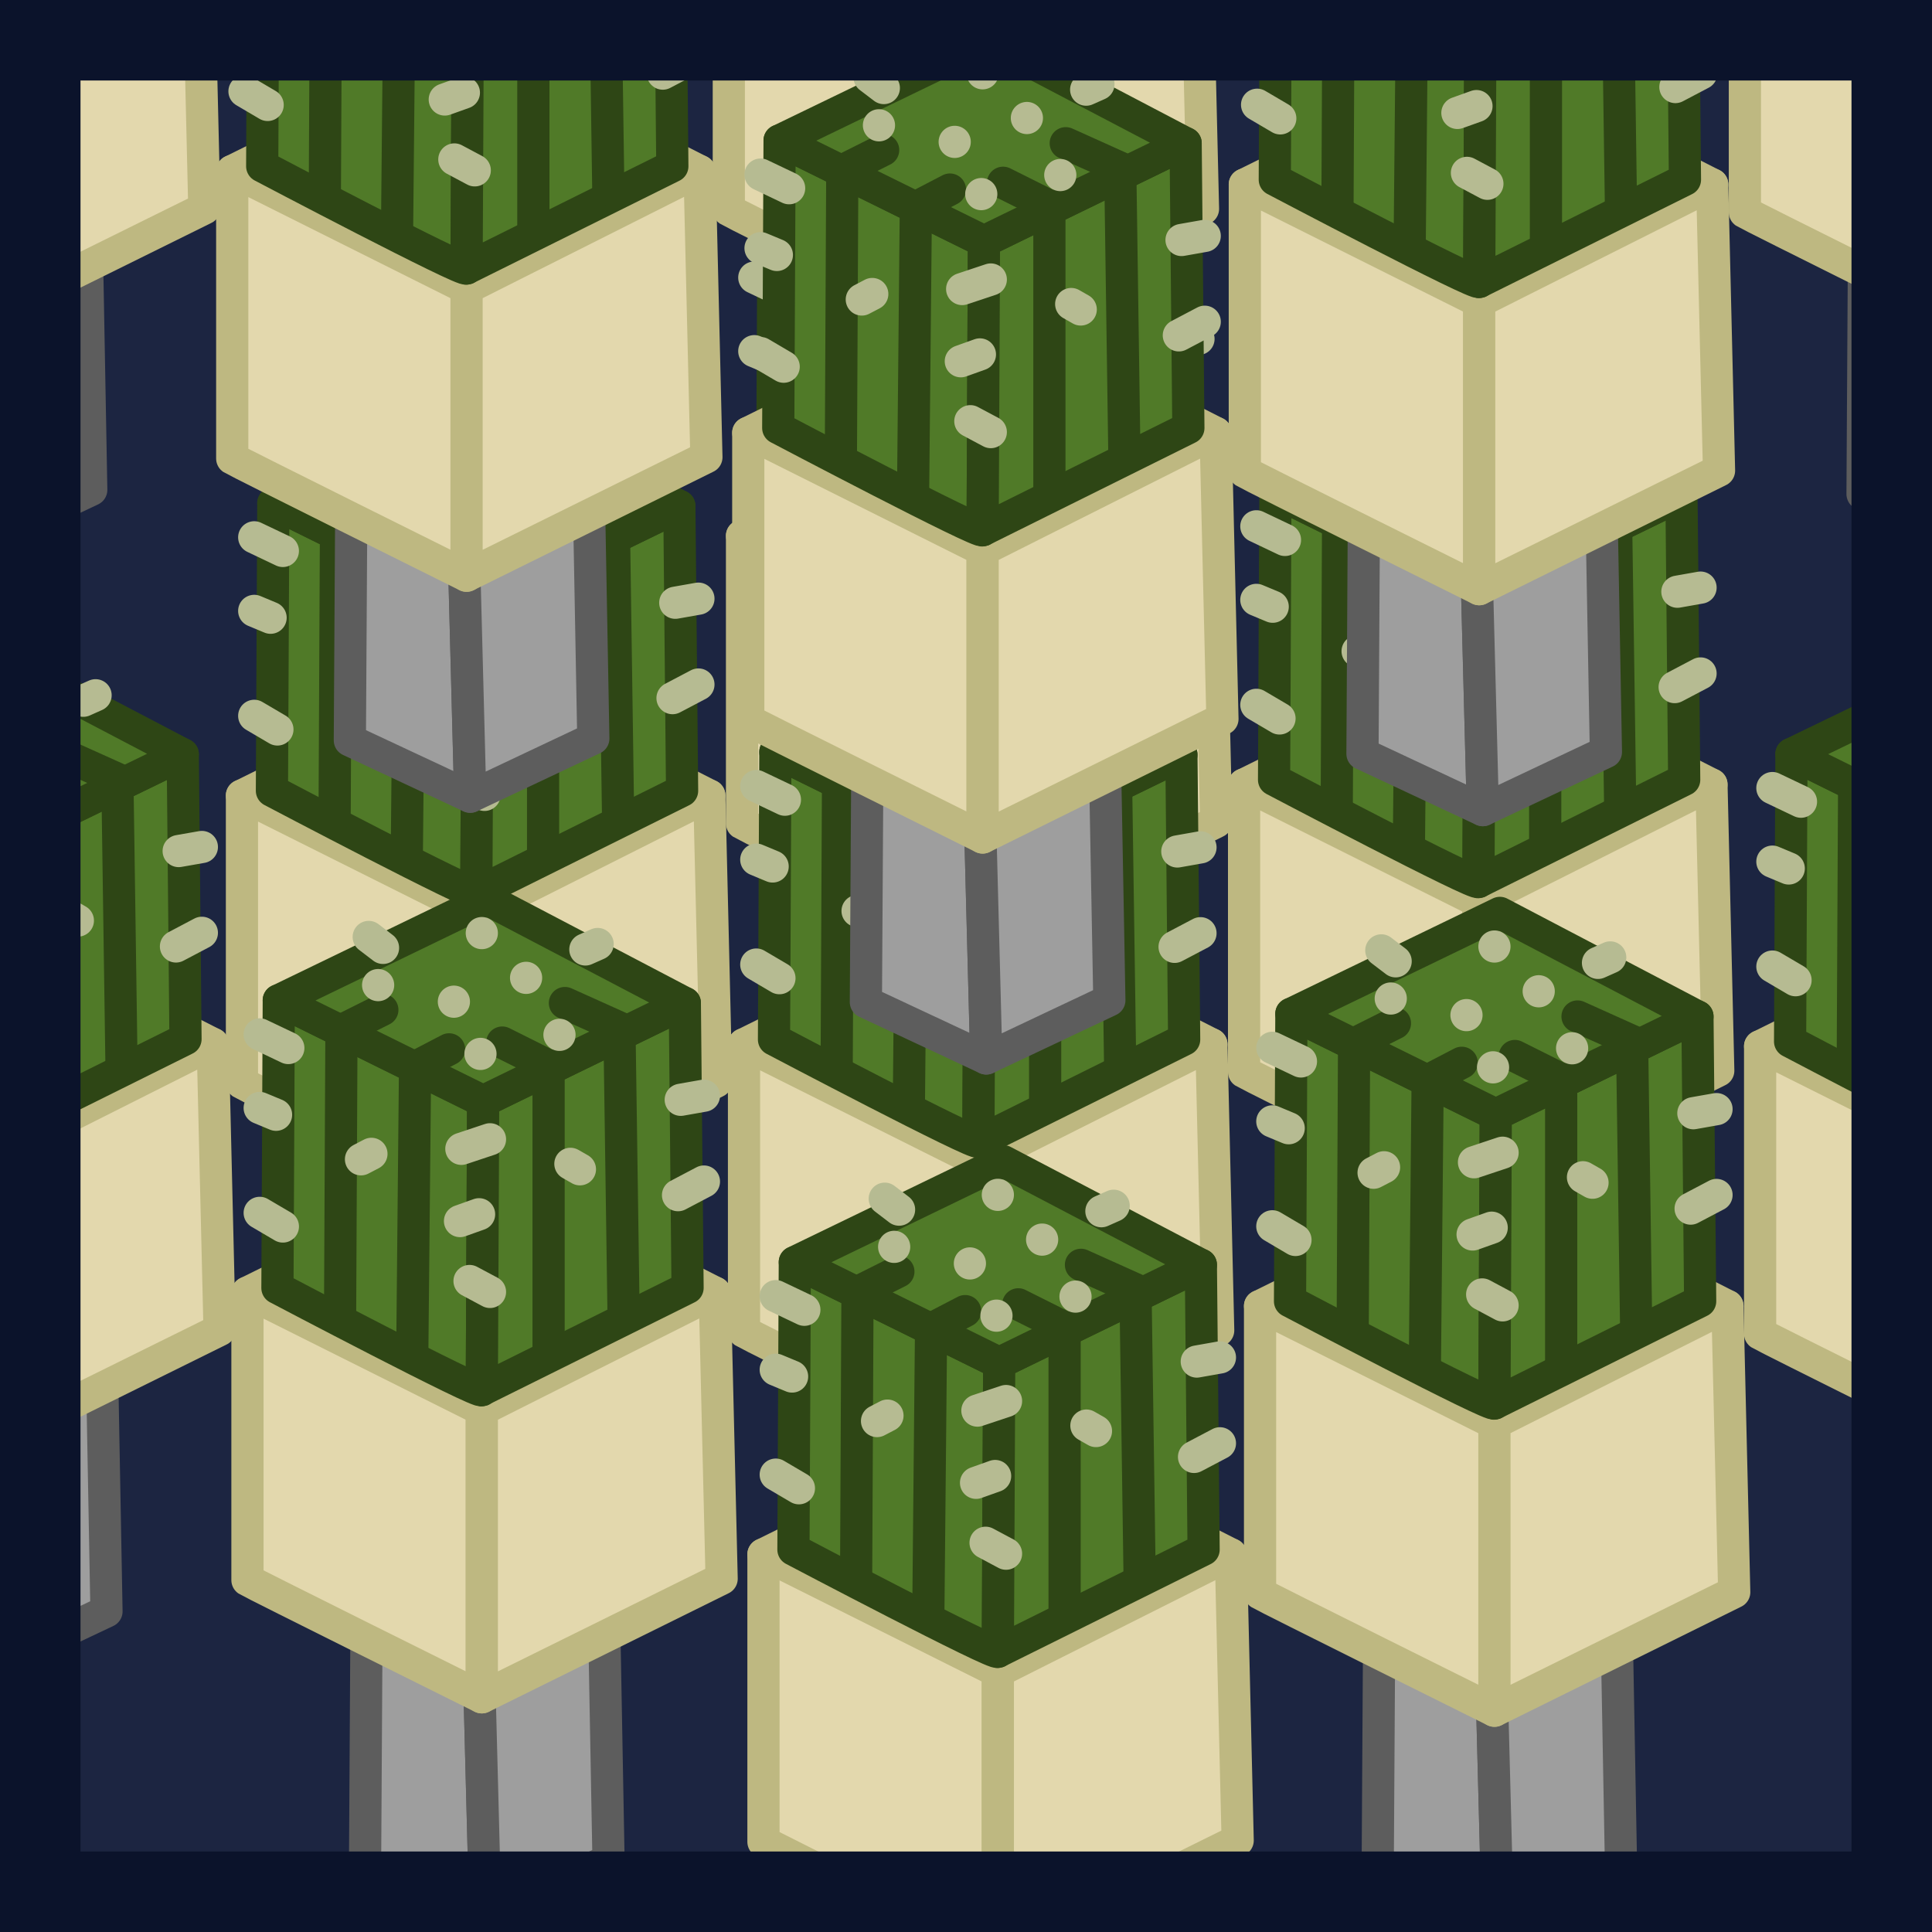<svg xmlns="http://www.w3.org/2000/svg" viewBox="0 0 600 600"><defs><style>.cls-1{fill:#1c2541;}.cls-2{fill:#9e9e9e;stroke:#5d5d5d;}.cls-2,.cls-3,.cls-4,.cls-5,.cls-6{stroke-linecap:round;stroke-linejoin:round;stroke-width:10px;}.cls-3{fill:#e3d8ad;stroke:#beb881;}.cls-4{fill:#507a28;}.cls-4,.cls-5{stroke:#2e4615;}.cls-5,.cls-6{fill:none;}.cls-6{stroke:#b6bb92;}.cls-7{fill:#0b132b;}</style></defs><g id="dessin"><rect class="cls-1" width="600" height="600"/><g id="un_truca" data-name="un truca"><g id="muret"><polygon class="cls-2" points="304.36 360.7 301.96 268.73 267.54 248.98 266.98 343.21 304.36 360.7"/><polygon class="cls-2" points="340.89 250.4 342.58 342.64 304.36 360.7 301.96 268.73 340.89 250.4"/><polygon class="cls-2" points="304.21 231.21 267.54 248.98 301.96 268.73 340.89 250.4 304.21 231.21"/></g><g id="sable"><polygon class="cls-3" points="304.07 130 230.44 166.4 303.23 202.79 375.59 166.4 304.07 130"/><path class="cls-3" d="M230.44,255.68c1.27.85,72.79,36.4,72.79,36.4V202.79L230.44,166.4Z"/><polygon class="cls-3" points="377.7 255.26 375.59 166.4 303.23 202.79 303.23 292.08 377.7 255.26"/></g><g id="cactu"><path class="cls-4" d="M239.75,164.92s63.48,33.43,63.48,31.73.42-89.71.42-89.71L240.18,75.63Z"/><polygon class="cls-4" points="366.28 76.47 303.65 106.94 303.23 196.65 367.13 164.91 366.28 76.47"/><polygon class="cls-4" points="304.92 44.31 240.18 75.63 303.65 106.94 366.28 76.47 304.92 44.31"/><polyline class="cls-5" points="259.22 172.96 259.64 84.94 272.34 78.59"/><polyline class="cls-5" points="281.64 183.96 282.49 96.36 293.07 90.86"/><polyline class="cls-5" points="323.96 183.53 323.96 95.94 309.57 88.75"/><polyline class="cls-5" points="347.24 172.11 345.97 84.09 329.04 76.47"/><g id="pics-3" data-name="pics"><line class="cls-6" x1="239.33" y1="111.17" x2="234.25" y2="109.06"/><line class="cls-6" x1="243.14" y1="90.44" x2="234.25" y2="86.21"/><line class="cls-6" x1="241.44" y1="145.87" x2="234.25" y2="141.64"/><line class="cls-6" x1="302.38" y1="142.06" x2="296.46" y2="144.18"/><line class="cls-6" x1="299.42" y1="162.8" x2="305.77" y2="166.18"/><line class="cls-6" x1="305.77" y1="118.79" x2="296.88" y2="121.75"/><line class="cls-6" x1="265.71" y1="125" x2="268.95" y2="123.3"/><line class="cls-6" x1="330.73" y1="126.41" x2="333.69" y2="128.1"/><line class="cls-6" x1="365.01" y1="106.52" x2="372.2" y2="105.25"/><line class="cls-6" x1="364.16" y1="136.14" x2="372.2" y2="131.91"/><line class="cls-6" x1="294.55" y1="76.05" x2="294.55" y2="76.05"/><line class="cls-6" x1="316.98" y1="68.65" x2="316.98" y2="68.65"/><line class="cls-6" x1="335.39" y1="59.83" x2="339.2" y2="58.14"/><line class="cls-6" x1="302.8" y1="92.27" x2="302.8" y2="92.27"/><line class="cls-6" x1="327.35" y1="86.35" x2="327.35" y2="86.35"/><line class="cls-6" x1="271.03" y1="70.9" x2="271.03" y2="70.9"/><line class="cls-6" x1="303.23" y1="54.75" x2="303.23" y2="54.75"/><line class="cls-6" x1="272.55" y1="59.34" x2="268.1" y2="55.95"/></g></g></g><g id="un_trucc" data-name="un trucc"><g id="muret-2" data-name="muret"><polygon class="cls-2" points="460.27 437.94 457.88 345.98 423.46 326.23 422.89 420.45 460.27 437.94"/><polygon class="cls-2" points="496.81 327.64 498.5 419.89 460.27 437.94 457.88 345.98 496.81 327.64"/><polygon class="cls-2" points="460.13 308.46 423.46 326.23 457.88 345.98 496.81 327.64 460.13 308.46"/></g><g id="sable-2" data-name="sable"><polygon class="cls-3" points="459.99 207.25 386.36 243.64 459.14 280.03 531.51 243.64 459.99 207.25"/><path class="cls-3" d="M386.36,332.93c1.27.85,72.79,36.39,72.79,36.39V280l-72.79-36.39Z"/><polygon class="cls-3" points="533.62 332.51 531.51 243.64 459.14 280.03 459.14 369.32 533.62 332.51"/></g><g id="cactu-2" data-name="cactu"><path class="cls-4" d="M395.67,242.16s63.48,33.43,63.48,31.74.42-89.71.42-89.71l-63.48-31.32Z"/><polygon class="cls-4" points="522.2 153.72 459.57 184.19 459.14 273.9 523.04 242.16 522.2 153.72"/><polygon class="cls-4" points="460.84 121.56 396.09 152.87 459.57 184.19 522.2 153.72 460.84 121.56"/><polyline class="cls-5" points="415.14 250.2 415.56 162.18 428.25 155.83"/><polyline class="cls-5" points="437.56 261.2 438.41 173.61 448.99 168.11"/><polyline class="cls-5" points="479.88 260.78 479.88 173.18 465.49 165.99"/><polyline class="cls-5" points="503.15 249.35 501.88 161.34 484.96 153.72"/><g id="pics-4" data-name="pics"><line class="cls-6" x1="395.25" y1="188.42" x2="390.17" y2="186.3"/><line class="cls-6" x1="399.06" y1="167.68" x2="390.17" y2="163.45"/><line class="cls-6" x1="397.36" y1="223.12" x2="390.17" y2="218.89"/><line class="cls-6" x1="458.3" y1="219.31" x2="452.37" y2="221.43"/><line class="cls-6" x1="455.34" y1="240.04" x2="461.68" y2="243.43"/><line class="cls-6" x1="461.68" y1="196.04" x2="452.8" y2="199"/><line class="cls-6" x1="421.62" y1="202.24" x2="424.87" y2="200.55"/><line class="cls-6" x1="486.65" y1="203.65" x2="489.61" y2="205.34"/><line class="cls-6" x1="520.93" y1="183.76" x2="528.12" y2="182.49"/><line class="cls-6" x1="520.08" y1="213.38" x2="528.12" y2="209.15"/><line class="cls-6" x1="450.47" y1="153.3" x2="450.47" y2="153.3"/><line class="cls-6" x1="472.9" y1="145.89" x2="472.9" y2="145.89"/><line class="cls-6" x1="491.31" y1="137.07" x2="495.11" y2="135.38"/><line class="cls-6" x1="458.72" y1="169.52" x2="458.72" y2="169.52"/><line class="cls-6" x1="483.27" y1="163.59" x2="483.27" y2="163.59"/><line class="cls-6" x1="426.95" y1="148.15" x2="426.95" y2="148.15"/><line class="cls-6" x1="459.15" y1="132" x2="459.15" y2="132"/><line class="cls-6" x1="428.47" y1="136.58" x2="424.02" y2="133.2"/></g></g></g><polygon class="cls-2" points="620.53 519.24 618.13 427.27 583.72 407.52 583.15 501.75 620.53 519.24"/><polygon class="cls-2" points="620.39 389.75 583.72 407.52 618.13 427.27 657.07 408.93 620.39 389.75"/><polygon class="cls-3" points="620.25 288.54 546.62 324.93 619.4 361.32 691.76 324.93 620.25 288.54"/><path class="cls-3" d="M546.62,414.22c1.27.85,72.78,36.39,72.78,36.39V361.32l-72.78-36.39Z"/><path class="cls-4" d="M555.93,323.45s63.47,33.43,63.47,31.74.43-89.71.43-89.71l-63.48-31.32Z"/><polygon class="cls-4" points="621.1 202.85 556.35 234.16 619.83 265.48 682.46 235.01 621.1 202.85"/><polyline class="cls-5" points="575.39 331.49 575.82 243.47 588.51 237.13"/><polyline class="cls-5" points="597.82 342.49 598.67 254.9 609.25 249.4"/><line class="cls-6" x1="555.51" y1="269.71" x2="550.43" y2="267.59"/><line class="cls-6" x1="559.31" y1="248.97" x2="550.43" y2="244.74"/><line class="cls-6" x1="557.62" y1="304.41" x2="550.43" y2="300.18"/><line class="cls-6" x1="581.88" y1="283.53" x2="585.13" y2="281.84"/><line class="cls-6" x1="587.21" y1="229.44" x2="587.21" y2="229.44"/><line class="cls-6" x1="588.72" y1="217.87" x2="584.28" y2="214.49"/><g id="ligne_2" data-name="ligne 2"><g id="un_truca-2" data-name="un truca"><g id="muret-3" data-name="muret"><polygon class="cls-2" points="149.06 441.37 146.66 349.4 112.24 329.65 111.68 423.88 149.06 441.37"/><polygon class="cls-2" points="185.59 331.06 187.28 423.31 149.06 441.37 146.66 349.4 185.59 331.06"/><polygon class="cls-2" points="148.92 311.88 112.24 329.65 146.66 349.4 185.59 331.06 148.92 311.88"/></g><g id="sable-3" data-name="sable"><polygon class="cls-3" points="148.78 210.67 75.14 247.06 147.93 283.46 220.29 247.06 148.78 210.67"/><path class="cls-3" d="M75.14,336.35c1.27.85,72.79,36.39,72.79,36.39V283.46l-72.79-36.4Z"/><polygon class="cls-3" points="222.41 335.93 220.29 247.06 147.93 283.46 147.93 372.74 222.41 335.93"/></g><g id="cactu-3" data-name="cactu"><path class="cls-4" d="M84.45,245.58s63.48,33.43,63.48,31.74.42-89.71.42-89.71L84.88,156.29Z"/><polygon class="cls-4" points="210.98 157.14 148.35 187.61 147.93 277.32 211.83 245.58 210.98 157.14"/><polygon class="cls-4" points="149.62 124.98 84.88 156.29 148.35 187.61 210.98 157.14 149.62 124.98"/><polyline class="cls-5" points="103.92 253.62 104.34 165.6 117.04 159.26"/><polyline class="cls-5" points="126.35 264.63 127.19 177.03 137.77 171.53"/><polyline class="cls-5" points="168.66 264.2 168.66 176.61 154.28 169.41"/><polyline class="cls-5" points="191.94 252.78 190.67 164.76 173.74 157.14"/><g id="pics-5" data-name="pics"><line class="cls-6" x1="84.03" y1="191.84" x2="78.95" y2="189.72"/><line class="cls-6" x1="87.84" y1="171.1" x2="78.95" y2="166.87"/><line class="cls-6" x1="86.15" y1="226.54" x2="78.95" y2="222.31"/><line class="cls-6" x1="147.08" y1="222.73" x2="141.16" y2="224.85"/><line class="cls-6" x1="144.12" y1="243.47" x2="150.47" y2="246.85"/><line class="cls-6" x1="150.47" y1="199.46" x2="141.58" y2="202.42"/><line class="cls-6" x1="110.41" y1="205.66" x2="113.65" y2="203.97"/><line class="cls-6" x1="175.43" y1="207.07" x2="178.4" y2="208.77"/><line class="cls-6" x1="209.71" y1="187.19" x2="216.9" y2="185.92"/><line class="cls-6" x1="208.86" y1="216.81" x2="216.9" y2="212.58"/><line class="cls-6" x1="139.25" y1="156.72" x2="139.25" y2="156.72"/><line class="cls-6" x1="161.68" y1="149.31" x2="161.68" y2="149.31"/><line class="cls-6" x1="180.09" y1="140.5" x2="183.9" y2="138.8"/><line class="cls-6" x1="147.51" y1="172.94" x2="147.51" y2="172.94"/><line class="cls-6" x1="172.05" y1="167.01" x2="172.05" y2="167.01"/><line class="cls-6" x1="115.73" y1="151.57" x2="115.73" y2="151.57"/><line class="cls-6" x1="147.93" y1="135.42" x2="147.93" y2="135.42"/><line class="cls-6" x1="117.25" y1="140" x2="112.81" y2="136.62"/></g></g></g><g id="un_trucc-2" data-name="un trucc"><g id="muret-4" data-name="muret"><polygon class="cls-2" points="304.98 518.61 302.58 426.64 268.16 406.9 267.6 501.12 304.98 518.61"/><polygon class="cls-2" points="341.51 408.31 343.2 500.56 304.98 518.61 302.58 426.64 341.51 408.31"/><polygon class="cls-2" points="304.83 389.12 268.16 406.9 302.58 426.64 341.51 408.31 304.83 389.12"/></g><g id="sable-4" data-name="sable"><polygon class="cls-3" points="304.69 287.92 231.06 324.31 303.85 360.7 376.21 324.31 304.69 287.92"/><path class="cls-3" d="M231.06,413.6c1.27.84,72.79,36.39,72.79,36.39V360.7l-72.79-36.39Z"/><polygon class="cls-3" points="378.32 413.17 376.21 324.31 303.85 360.7 303.85 449.99 378.32 413.17"/></g><g id="cactu-4" data-name="cactu"><path class="cls-4" d="M240.37,322.83s63.48,33.43,63.48,31.73.42-89.71.42-89.71L240.8,233.54Z"/><polygon class="cls-4" points="366.9 234.39 304.27 264.85 303.85 354.56 367.75 322.83 366.9 234.39"/><polygon class="cls-4" points="305.54 202.22 240.79 233.54 304.27 264.85 366.9 234.39 305.54 202.22"/><polyline class="cls-5" points="259.84 330.87 260.26 242.85 272.96 236.5"/><polyline class="cls-5" points="282.27 341.87 283.11 254.27 293.69 248.77"/><polyline class="cls-5" points="324.58 341.45 324.58 253.85 310.19 246.66"/><polyline class="cls-5" points="347.86 330.02 346.59 242 329.66 234.39"/><g id="pics-6" data-name="pics"><line class="cls-6" x1="239.95" y1="269.09" x2="234.87" y2="266.97"/><line class="cls-6" x1="243.76" y1="248.35" x2="234.87" y2="244.12"/><line class="cls-6" x1="242.06" y1="303.78" x2="234.87" y2="299.55"/><line class="cls-6" x1="303" y1="299.98" x2="297.08" y2="302.09"/><line class="cls-6" x1="300.04" y1="320.71" x2="306.39" y2="324.1"/><line class="cls-6" x1="306.39" y1="276.7" x2="297.5" y2="279.66"/><line class="cls-6" x1="266.33" y1="282.91" x2="269.57" y2="281.22"/><line class="cls-6" x1="331.35" y1="284.32" x2="334.32" y2="286.01"/><line class="cls-6" x1="365.63" y1="264.43" x2="372.82" y2="263.16"/><line class="cls-6" x1="364.78" y1="294.05" x2="372.82" y2="289.82"/><line class="cls-6" x1="295.17" y1="233.96" x2="295.17" y2="233.96"/><line class="cls-6" x1="317.6" y1="226.56" x2="317.6" y2="226.56"/><line class="cls-6" x1="336.01" y1="217.74" x2="339.82" y2="216.05"/><line class="cls-6" x1="303.42" y1="250.18" x2="303.42" y2="250.18"/><line class="cls-6" x1="327.97" y1="244.26" x2="327.97" y2="244.26"/><line class="cls-6" x1="271.65" y1="228.81" x2="271.65" y2="228.81"/><line class="cls-6" x1="303.85" y1="212.66" x2="303.85" y2="212.66"/><line class="cls-6" x1="273.17" y1="217.25" x2="268.72" y2="213.86"/></g></g></g><g id="un_trucd" data-name="un trucd"><g id="muret-5" data-name="muret"><polygon class="cls-2" points="465.23 599.9 462.84 507.93 428.42 488.19 427.85 582.41 465.23 599.9"/><polygon class="cls-2" points="501.77 489.6 503.46 581.85 465.23 599.9 462.84 507.93 501.77 489.6"/><polygon class="cls-2" points="465.09 470.41 428.42 488.19 462.84 507.93 501.77 489.6 465.09 470.41"/></g><g id="sable-5" data-name="sable"><polygon class="cls-3" points="464.95 369.21 391.32 405.6 464.11 441.99 536.47 405.6 464.95 369.21"/><path class="cls-3" d="M391.32,494.89c1.27.84,72.79,36.39,72.79,36.39V442L391.32,405.6Z"/><polygon class="cls-3" points="538.58 494.46 536.47 405.6 464.11 441.99 464.11 531.28 538.58 494.46"/></g><g id="cactu-5" data-name="cactu"><path class="cls-4" d="M400.63,404.12s63.48,33.43,63.48,31.73.42-89.71.42-89.71l-63.48-31.31Z"/><polygon class="cls-4" points="527.16 315.68 464.53 346.14 464.11 435.86 528 404.12 527.16 315.68"/><polygon class="cls-4" points="465.8 283.51 401.05 314.83 464.53 346.14 527.16 315.68 465.8 283.51"/><polyline class="cls-5" points="420.1 412.16 420.52 324.14 433.21 317.79"/><polyline class="cls-5" points="442.52 423.16 443.37 335.56 453.95 330.06"/><polyline class="cls-5" points="484.84 422.74 484.84 335.14 470.45 327.95"/><polyline class="cls-5" points="508.11 411.31 506.85 323.29 489.92 315.68"/><g id="pics-7" data-name="pics"><line class="cls-6" x1="400.21" y1="350.38" x2="395.13" y2="348.26"/><line class="cls-6" x1="404.02" y1="329.64" x2="395.13" y2="325.41"/><line class="cls-6" x1="402.32" y1="385.08" x2="395.13" y2="380.84"/><line class="cls-6" x1="463.26" y1="381.27" x2="457.33" y2="383.38"/><line class="cls-6" x1="460.3" y1="402" x2="466.64" y2="405.39"/><line class="cls-6" x1="466.64" y1="357.99" x2="457.76" y2="360.95"/><line class="cls-6" x1="426.58" y1="364.2" x2="429.83" y2="362.51"/><line class="cls-6" x1="491.61" y1="365.61" x2="494.57" y2="367.3"/><line class="cls-6" x1="525.89" y1="345.72" x2="533.08" y2="344.45"/><line class="cls-6" x1="525.04" y1="375.34" x2="533.08" y2="371.11"/><line class="cls-6" x1="455.43" y1="315.25" x2="455.43" y2="315.25"/><line class="cls-6" x1="477.86" y1="307.85" x2="477.86" y2="307.85"/><line class="cls-6" x1="496.27" y1="299.03" x2="500.07" y2="297.34"/><line class="cls-6" x1="463.68" y1="331.47" x2="463.68" y2="331.47"/><line class="cls-6" x1="488.23" y1="325.55" x2="488.23" y2="325.55"/><line class="cls-6" x1="431.91" y1="310.1" x2="431.91" y2="310.1"/><line class="cls-6" x1="464.11" y1="293.95" x2="464.11" y2="293.95"/><line class="cls-6" x1="433.43" y1="298.54" x2="428.98" y2="295.15"/></g></g></g></g><polygon class="cls-2" points="31.37 408.18 33.07 500.43 -5.16 518.49 -7.56 426.52 31.37 408.18"/><polygon class="cls-2" points="-5.3 389 -41.98 406.77 -7.56 426.52 31.37 408.18 -5.3 389"/><polygon class="cls-3" points="-5.44 287.79 -79.07 324.18 -6.29 360.57 66.07 324.18 -5.44 287.79"/><polygon class="cls-3" points="68.19 413.05 66.07 324.18 -6.29 360.57 -6.29 449.86 68.19 413.05"/><polygon class="cls-4" points="56.76 234.26 -5.87 264.73 -6.29 354.44 57.61 322.7 56.76 234.26"/><polygon class="cls-4" points="-4.6 202.1 -69.34 233.41 -5.87 264.73 56.76 234.26 -4.6 202.1"/><polyline class="cls-5" points="14.45 341.32 14.45 253.73 0.06 246.53"/><polyline class="cls-5" points="37.72 329.89 36.45 241.88 19.52 234.26"/><line class="cls-6" x1="21.22" y1="284.19" x2="24.18" y2="285.89"/><line class="cls-6" x1="55.49" y1="264.3" x2="62.69" y2="263.04"/><line class="cls-6" x1="54.65" y1="293.93" x2="62.69" y2="289.69"/><line class="cls-6" x1="7.46" y1="226.43" x2="7.46" y2="226.43"/><line class="cls-6" x1="25.87" y1="217.62" x2="29.68" y2="215.92"/><line class="cls-6" x1="17.83" y1="244.13" x2="17.83" y2="244.13"/><g id="un_trucc-3" data-name="un trucc"><g id="muret-6" data-name="muret"><polygon class="cls-2" points="150.76 595.73 148.36 503.76 113.94 484.02 113.38 578.24 150.76 595.73"/><polygon class="cls-2" points="187.29 485.43 188.98 577.68 150.76 595.73 148.36 503.76 187.29 485.43"/><polygon class="cls-2" points="150.62 466.24 113.94 484.02 148.36 503.76 187.29 485.43 150.62 466.24"/></g><g id="sable-6" data-name="sable"><polygon class="cls-3" points="150.48 365.04 76.84 401.43 149.63 437.82 221.99 401.43 150.48 365.04"/><path class="cls-3" d="M76.85,490.72c1.26.84,72.78,36.39,72.78,36.39V437.82L76.85,401.43Z"/><polygon class="cls-3" points="224.11 490.29 221.99 401.43 149.63 437.82 149.63 527.11 224.11 490.29"/></g><g id="cactu-6" data-name="cactu"><path class="cls-4" d="M86.16,400s63.47,33.43,63.47,31.73.42-89.71.42-89.71L86.58,310.66Z"/><polygon class="cls-4" points="212.68 311.5 150.05 341.97 149.63 431.68 213.53 399.95 212.68 311.5"/><polygon class="cls-4" points="151.32 279.34 86.58 310.66 150.05 341.97 212.68 311.5 151.32 279.34"/><polyline class="cls-5" points="105.62 407.99 106.04 319.97 118.74 313.62"/><polyline class="cls-5" points="128.05 418.99 128.9 331.39 139.47 325.89"/><polyline class="cls-5" points="170.37 418.57 170.37 330.97 155.98 323.78"/><polyline class="cls-5" points="193.64 407.14 192.37 319.12 175.44 311.5"/><g id="pics-8" data-name="pics"><line class="cls-6" x1="85.73" y1="346.2" x2="80.65" y2="344.09"/><line class="cls-6" x1="89.54" y1="325.47" x2="80.65" y2="321.24"/><line class="cls-6" x1="87.85" y1="380.9" x2="80.65" y2="376.67"/><line class="cls-6" x1="148.78" y1="377.1" x2="142.86" y2="379.21"/><line class="cls-6" x1="145.82" y1="397.83" x2="152.17" y2="401.22"/><line class="cls-6" x1="152.17" y1="353.82" x2="143.28" y2="356.78"/><line class="cls-6" x1="112.11" y1="360.03" x2="115.35" y2="358.34"/><line class="cls-6" x1="177.14" y1="361.44" x2="180.1" y2="363.13"/><line class="cls-6" x1="211.41" y1="341.55" x2="218.61" y2="340.28"/><line class="cls-6" x1="210.57" y1="371.17" x2="218.61" y2="366.94"/><line class="cls-6" x1="140.96" y1="311.08" x2="140.96" y2="311.08"/><line class="cls-6" x1="163.38" y1="303.68" x2="163.38" y2="303.68"/><line class="cls-6" x1="181.79" y1="294.86" x2="185.6" y2="293.17"/><line class="cls-6" x1="149.21" y1="327.3" x2="149.21" y2="327.3"/><line class="cls-6" x1="173.75" y1="321.38" x2="173.75" y2="321.38"/><line class="cls-6" x1="117.43" y1="305.93" x2="117.43" y2="305.93"/><line class="cls-6" x1="149.63" y1="289.78" x2="149.63" y2="289.78"/><line class="cls-6" x1="118.95" y1="294.37" x2="114.51" y2="290.98"/></g></g></g><g id="un_trucd-2" data-name="un trucd"><g id="muret-7" data-name="muret"><polygon class="cls-2" points="311.02 677.02 308.62 585.05 274.2 565.31 273.64 659.53 311.02 677.02"/><polygon class="cls-2" points="347.55 566.72 349.24 658.97 311.02 677.02 308.62 585.05 347.55 566.72"/><polygon class="cls-2" points="310.88 547.53 274.2 565.31 308.62 585.05 347.55 566.72 310.88 547.53"/></g><g id="sable-7" data-name="sable"><polygon class="cls-3" points="310.73 446.33 237.1 482.72 309.89 519.11 382.25 482.72 310.73 446.33"/><path class="cls-3" d="M237.1,572c1.27.84,72.79,36.39,72.79,36.39V519.11L237.1,482.72Z"/><polygon class="cls-3" points="384.37 571.58 382.25 482.72 309.89 519.11 309.89 608.4 384.37 571.58"/></g><g id="cactu-7" data-name="cactu"><path class="cls-4" d="M246.41,481.24s63.48,33.43,63.48,31.73.42-89.71.42-89.71L246.84,392Z"/><polygon class="cls-4" points="372.94 392.8 310.31 423.26 309.89 512.97 373.79 481.24 372.94 392.8"/><polygon class="cls-4" points="311.58 360.63 246.84 391.95 310.31 423.26 372.94 392.8 311.58 360.63"/><polyline class="cls-5" points="265.88 489.28 266.3 401.26 279 394.91"/><polyline class="cls-5" points="288.31 500.28 289.15 412.68 299.73 407.18"/><polyline class="cls-5" points="330.62 499.86 330.62 412.26 316.24 405.07"/><polyline class="cls-5" points="353.9 488.43 352.63 400.41 335.7 392.8"/><g id="pics-9" data-name="pics"><line class="cls-6" x1="245.99" y1="427.49" x2="240.91" y2="425.38"/><line class="cls-6" x1="249.8" y1="406.76" x2="240.91" y2="402.53"/><line class="cls-6" x1="248.11" y1="462.19" x2="240.91" y2="457.96"/><line class="cls-6" x1="309.04" y1="458.39" x2="303.12" y2="460.5"/><line class="cls-6" x1="306.08" y1="479.12" x2="312.43" y2="482.51"/><line class="cls-6" x1="312.43" y1="435.11" x2="303.54" y2="438.07"/><line class="cls-6" x1="272.37" y1="441.32" x2="275.61" y2="439.63"/><line class="cls-6" x1="337.39" y1="442.73" x2="340.36" y2="444.42"/><line class="cls-6" x1="371.67" y1="422.84" x2="378.86" y2="421.57"/><line class="cls-6" x1="370.82" y1="452.46" x2="378.86" y2="448.23"/><line class="cls-6" x1="301.21" y1="392.37" x2="301.21" y2="392.37"/><line class="cls-6" x1="323.64" y1="384.97" x2="323.64" y2="384.97"/><line class="cls-6" x1="342.05" y1="376.15" x2="345.86" y2="374.46"/><line class="cls-6" x1="309.46" y1="408.59" x2="309.46" y2="408.59"/><line class="cls-6" x1="334.01" y1="402.67" x2="334.01" y2="402.67"/><line class="cls-6" x1="277.69" y1="387.22" x2="277.69" y2="387.22"/><line class="cls-6" x1="309.89" y1="371.07" x2="309.89" y2="371.07"/><line class="cls-6" x1="279.21" y1="375.66" x2="274.77" y2="372.27"/></g></g></g><polygon class="cls-2" points="299.63 12.39 297.23 -79.58 262.81 -99.33 262.25 -5.1 299.63 12.39"/><polygon class="cls-2" points="336.16 -97.92 337.86 -5.67 299.63 12.39 297.23 -79.58 336.16 -97.92"/><polygon class="cls-2" points="455.55 89.63 453.15 -2.34 418.73 -22.08 418.17 72.14 455.55 89.63"/><polygon class="cls-2" points="492.08 -20.67 493.77 71.58 455.55 89.63 453.15 -2.34 492.08 -20.67"/><path class="cls-3" d="M381.63-15.38C382.9-14.54,454.42,21,454.42,21V-68.28l-72.79-36.39Z"/><polygon class="cls-3" points="528.9 -15.81 526.78 -104.67 454.42 -68.28 454.42 21.01 528.9 -15.81"/><polygon class="cls-2" points="615.8 170.92 613.41 78.95 578.99 59.21 578.43 153.43 615.8 170.92"/><polygon class="cls-2" points="615.66 41.43 578.99 59.21 613.41 78.95 652.34 60.62 615.66 41.43"/><polygon class="cls-3" points="615.52 -59.77 541.89 -23.38 614.68 13.01 687.04 -23.38 615.52 -59.77"/><path class="cls-3" d="M541.89,65.91c1.27.84,72.79,36.39,72.79,36.39V13L541.89-23.38Z"/><path class="cls-4" d="M551.2-24.86S614.68,8.57,614.68,6.88s.42-89.72.42-89.72l-63.47-31.31Z"/><g id="muret-8" data-name="muret"><polygon class="cls-2" points="144.33 93.05 141.93 1.09 107.52 -18.66 106.95 75.56 144.33 93.05"/><polygon class="cls-2" points="180.86 -17.25 182.56 75 144.33 93.05 141.93 1.09 180.86 -17.25"/><polygon class="cls-2" points="144.19 -36.43 107.52 -18.66 141.93 1.09 180.86 -17.25 144.19 -36.43"/></g><path class="cls-3" d="M70.42-12c1.27.85,72.78,36.39,72.78,36.39V-64.86L70.42-101.25Z"/><polygon class="cls-3" points="217.68 -12.38 215.56 -101.25 143.2 -64.86 143.2 24.43 217.68 -12.38"/><g id="muret-9" data-name="muret"><polygon class="cls-2" points="300.25 170.3 297.85 78.33 263.43 58.58 262.87 152.81 300.25 170.3"/><polygon class="cls-2" points="336.78 59.99 338.48 152.24 300.25 170.3 297.85 78.33 336.78 59.99"/><polygon class="cls-2" points="300.11 40.81 263.43 58.58 297.85 78.33 336.78 59.99 300.11 40.81"/></g><g id="sable-8" data-name="sable"><polygon class="cls-3" points="299.97 -60.4 226.34 -24 299.12 12.39 371.48 -24 299.97 -60.4"/><path class="cls-3" d="M226.34,65.28c1.27.85,72.78,36.4,72.78,36.4V12.39L226.34-24Z"/><polygon class="cls-3" points="373.6 64.86 371.48 -24 299.12 12.39 299.12 101.68 373.6 64.86"/></g><path class="cls-4" d="M235.65-25.49S299.12,7.94,299.12,6.25s.42-89.71.42-89.71l-63.47-31.31Z"/><polygon class="cls-4" points="362.17 -113.93 299.54 -83.46 299.12 6.25 363.02 -25.48 362.17 -113.93"/><g id="muret-10" data-name="muret"><polygon class="cls-2" points="460.51 251.59 458.11 159.62 423.69 139.87 423.13 234.1 460.51 251.59"/><polygon class="cls-2" points="497.04 141.28 498.73 233.53 460.51 251.59 458.11 159.62 497.04 141.28"/><polygon class="cls-2" points="460.37 122.1 423.69 139.87 458.11 159.62 497.04 141.28 460.37 122.1"/></g><g id="sable-9" data-name="sable"><polygon class="cls-3" points="460.23 20.89 386.59 57.29 459.38 93.68 531.74 57.29 460.23 20.89"/><path class="cls-3" d="M386.59,146.57c1.27.85,72.79,36.4,72.79,36.4V93.68L386.59,57.29Z"/><polygon class="cls-3" points="533.86 146.15 531.74 57.29 459.38 93.68 459.38 182.97 533.86 146.15"/></g><path class="cls-4" d="M395.9,55.8s63.48,33.44,63.48,31.74.42-89.71.42-89.71L396.33-33.48Z"/><polygon class="cls-4" points="522.43 -32.64 459.8 -2.17 459.38 87.54 523.28 55.8 522.43 -32.64"/><g id="traits"><polyline class="cls-5" points="415.37 63.84 415.79 -24.17 428.49 -30.52"/><polyline class="cls-5" points="437.8 74.85 438.64 -12.75 449.22 -18.25"/><polyline class="cls-5" points="480.11 74.42 480.11 -13.17 465.73 -20.36"/><polyline class="cls-5" points="503.39 63 502.12 -25.02 485.19 -32.64"/></g><line class="cls-6" x1="395.48" y1="2.06" x2="390.4" y2="-0.05"/><line class="cls-6" x1="397.6" y1="36.76" x2="390.4" y2="32.53"/><line class="cls-6" x1="458.53" y1="32.95" x2="452.61" y2="35.07"/><line class="cls-6" x1="455.57" y1="53.69" x2="461.92" y2="57.07"/><line class="cls-6" x1="461.92" y1="9.68" x2="453.03" y2="12.64"/><line class="cls-6" x1="421.86" y1="15.89" x2="425.1" y2="14.19"/><line class="cls-6" x1="486.88" y1="17.3" x2="489.85" y2="18.99"/><line class="cls-6" x1="520.31" y1="27.03" x2="528.35" y2="22.8"/><polygon class="cls-2" points="26.65 59.87 28.34 152.12 -9.89 170.17 -12.28 78.21 26.65 59.87"/><polygon class="cls-2" points="-10.03 40.69 -46.7 58.46 -12.28 78.21 26.65 59.87 -10.03 40.69"/><polygon class="cls-3" points="-10.17 -60.52 -83.8 -24.13 -11.02 12.26 61.35 -24.13 -10.17 -60.52"/><polygon class="cls-3" points="63.46 64.73 61.35 -24.13 -11.02 12.26 -11.02 101.55 63.46 64.73"/><polygon class="cls-4" points="52.04 -114.05 -10.59 -83.58 -11.02 6.13 52.88 -25.61 52.04 -114.05"/><g id="muret-11" data-name="muret"><polygon class="cls-2" points="146.03 247.42 143.63 155.45 109.22 135.7 108.65 229.93 146.03 247.42"/><polygon class="cls-2" points="182.56 137.11 184.26 229.36 146.03 247.42 143.63 155.45 182.56 137.11"/><polygon class="cls-2" points="145.89 117.93 109.22 135.7 143.63 155.45 182.56 137.11 145.89 117.93"/></g><g id="sable-10" data-name="sable"><polygon class="cls-3" points="145.75 16.72 72.12 53.12 144.9 89.51 217.26 53.12 145.75 16.72"/><path class="cls-3" d="M72.12,142.4c1.27.85,72.78,36.4,72.78,36.4V89.51L72.12,53.12Z"/><polygon class="cls-3" points="219.38 141.98 217.26 53.12 144.9 89.51 144.9 178.79 219.38 141.98"/></g><path class="cls-4" d="M81.43,51.63S144.9,85.06,144.9,83.37s.43-89.71.43-89.71L81.85-37.65Z"/><polygon class="cls-4" points="207.96 -36.81 145.33 -6.34 144.9 83.37 208.8 51.63 207.96 -36.81"/><g id="traits-2" data-name="traits"><polyline class="cls-5" points="100.89 59.67 101.32 -28.34 114.01 -34.69"/><polyline class="cls-5" points="123.32 70.68 124.17 -16.92 134.75 -22.42"/><polyline class="cls-5" points="165.64 70.25 165.64 -17.34 151.25 -24.54"/><polyline class="cls-5" points="188.91 58.83 187.64 -29.19 170.72 -36.81"/></g><line class="cls-6" x1="83.12" y1="32.59" x2="75.93" y2="28.36"/><line class="cls-6" x1="144.06" y1="28.78" x2="138.13" y2="30.9"/><line class="cls-6" x1="141.1" y1="49.52" x2="147.44" y2="52.9"/><line class="cls-6" x1="147.44" y1="5.51" x2="138.56" y2="8.47"/><line class="cls-6" x1="107.38" y1="11.72" x2="110.63" y2="10.02"/><line class="cls-6" x1="172.41" y1="13.13" x2="175.37" y2="14.82"/><line class="cls-6" x1="205.84" y1="22.86" x2="213.88" y2="18.63"/><g id="un_trucd-3" data-name="un trucd"><g id="muret-12" data-name="muret"><polygon class="cls-2" points="306.29 328.71 303.89 236.74 269.48 216.99 268.91 311.22 306.29 328.71"/><polygon class="cls-2" points="342.82 218.4 344.52 310.65 306.29 328.71 303.89 236.74 342.82 218.4"/><polygon class="cls-2" points="306.15 199.22 269.48 216.99 303.89 236.74 342.82 218.4 306.15 199.22"/></g><g id="sable-11" data-name="sable"><polygon class="cls-3" points="306.01 98.01 232.38 134.41 305.16 170.8 377.52 134.41 306.01 98.01"/><path class="cls-3" d="M232.38,223.69c1.27.85,72.78,36.4,72.78,36.4V170.8l-72.78-36.39Z"/><polygon class="cls-3" points="379.64 223.27 377.52 134.41 305.16 170.8 305.16 260.09 379.64 223.27"/></g><g id="cactu-8" data-name="cactu"><path class="cls-4" d="M241.69,132.92s63.47,33.43,63.47,31.74.42-89.71.42-89.71L242.11,43.64Z"/><polygon class="cls-4" points="368.21 44.48 305.58 74.95 305.16 164.66 369.06 132.92 368.21 44.48"/><polygon class="cls-4" points="306.85 12.32 242.11 43.64 305.58 74.95 368.21 44.48 306.85 12.32"/><polyline class="cls-5" points="261.15 140.97 261.58 52.95 274.27 46.6"/><polyline class="cls-5" points="283.58 151.97 284.43 64.37 295.01 58.87"/><polyline class="cls-5" points="325.9 151.54 325.9 63.95 311.51 56.76"/><polyline class="cls-5" points="349.17 140.12 347.9 52.1 330.98 44.48"/><g id="pics-10" data-name="pics"><line class="cls-6" x1="241.26" y1="79.18" x2="236.19" y2="77.07"/><line class="cls-6" x1="245.07" y1="58.45" x2="236.19" y2="54.22"/><line class="cls-6" x1="243.38" y1="113.88" x2="236.19" y2="109.65"/><line class="cls-6" x1="304.32" y1="110.07" x2="298.39" y2="112.19"/><line class="cls-6" x1="301.35" y1="130.81" x2="307.7" y2="134.19"/><line class="cls-6" x1="307.7" y1="86.8" x2="298.81" y2="89.76"/><line class="cls-6" x1="267.64" y1="93.01" x2="270.89" y2="91.31"/><line class="cls-6" x1="332.67" y1="94.42" x2="335.63" y2="96.11"/><line class="cls-6" x1="366.94" y1="74.53" x2="374.14" y2="73.26"/><line class="cls-6" x1="366.1" y1="104.15" x2="374.14" y2="99.92"/><line class="cls-6" x1="296.49" y1="44.06" x2="296.49" y2="44.06"/><line class="cls-6" x1="318.91" y1="36.65" x2="318.91" y2="36.65"/><line class="cls-6" x1="337.32" y1="27.84" x2="341.13" y2="26.15"/><line class="cls-6" x1="304.74" y1="60.28" x2="304.74" y2="60.28"/><line class="cls-6" x1="329.28" y1="54.36" x2="329.28" y2="54.36"/><line class="cls-6" x1="272.97" y1="38.91" x2="272.97" y2="38.91"/><line class="cls-6" x1="305.16" y1="22.76" x2="305.16" y2="22.76"/><line class="cls-6" x1="274.48" y1="27.34" x2="270.04" y2="23.96"/></g></g></g><path class="cls-7" d="M575,25V575H25V25H575M600,0H0V600H600V0Z"/></g></svg>
